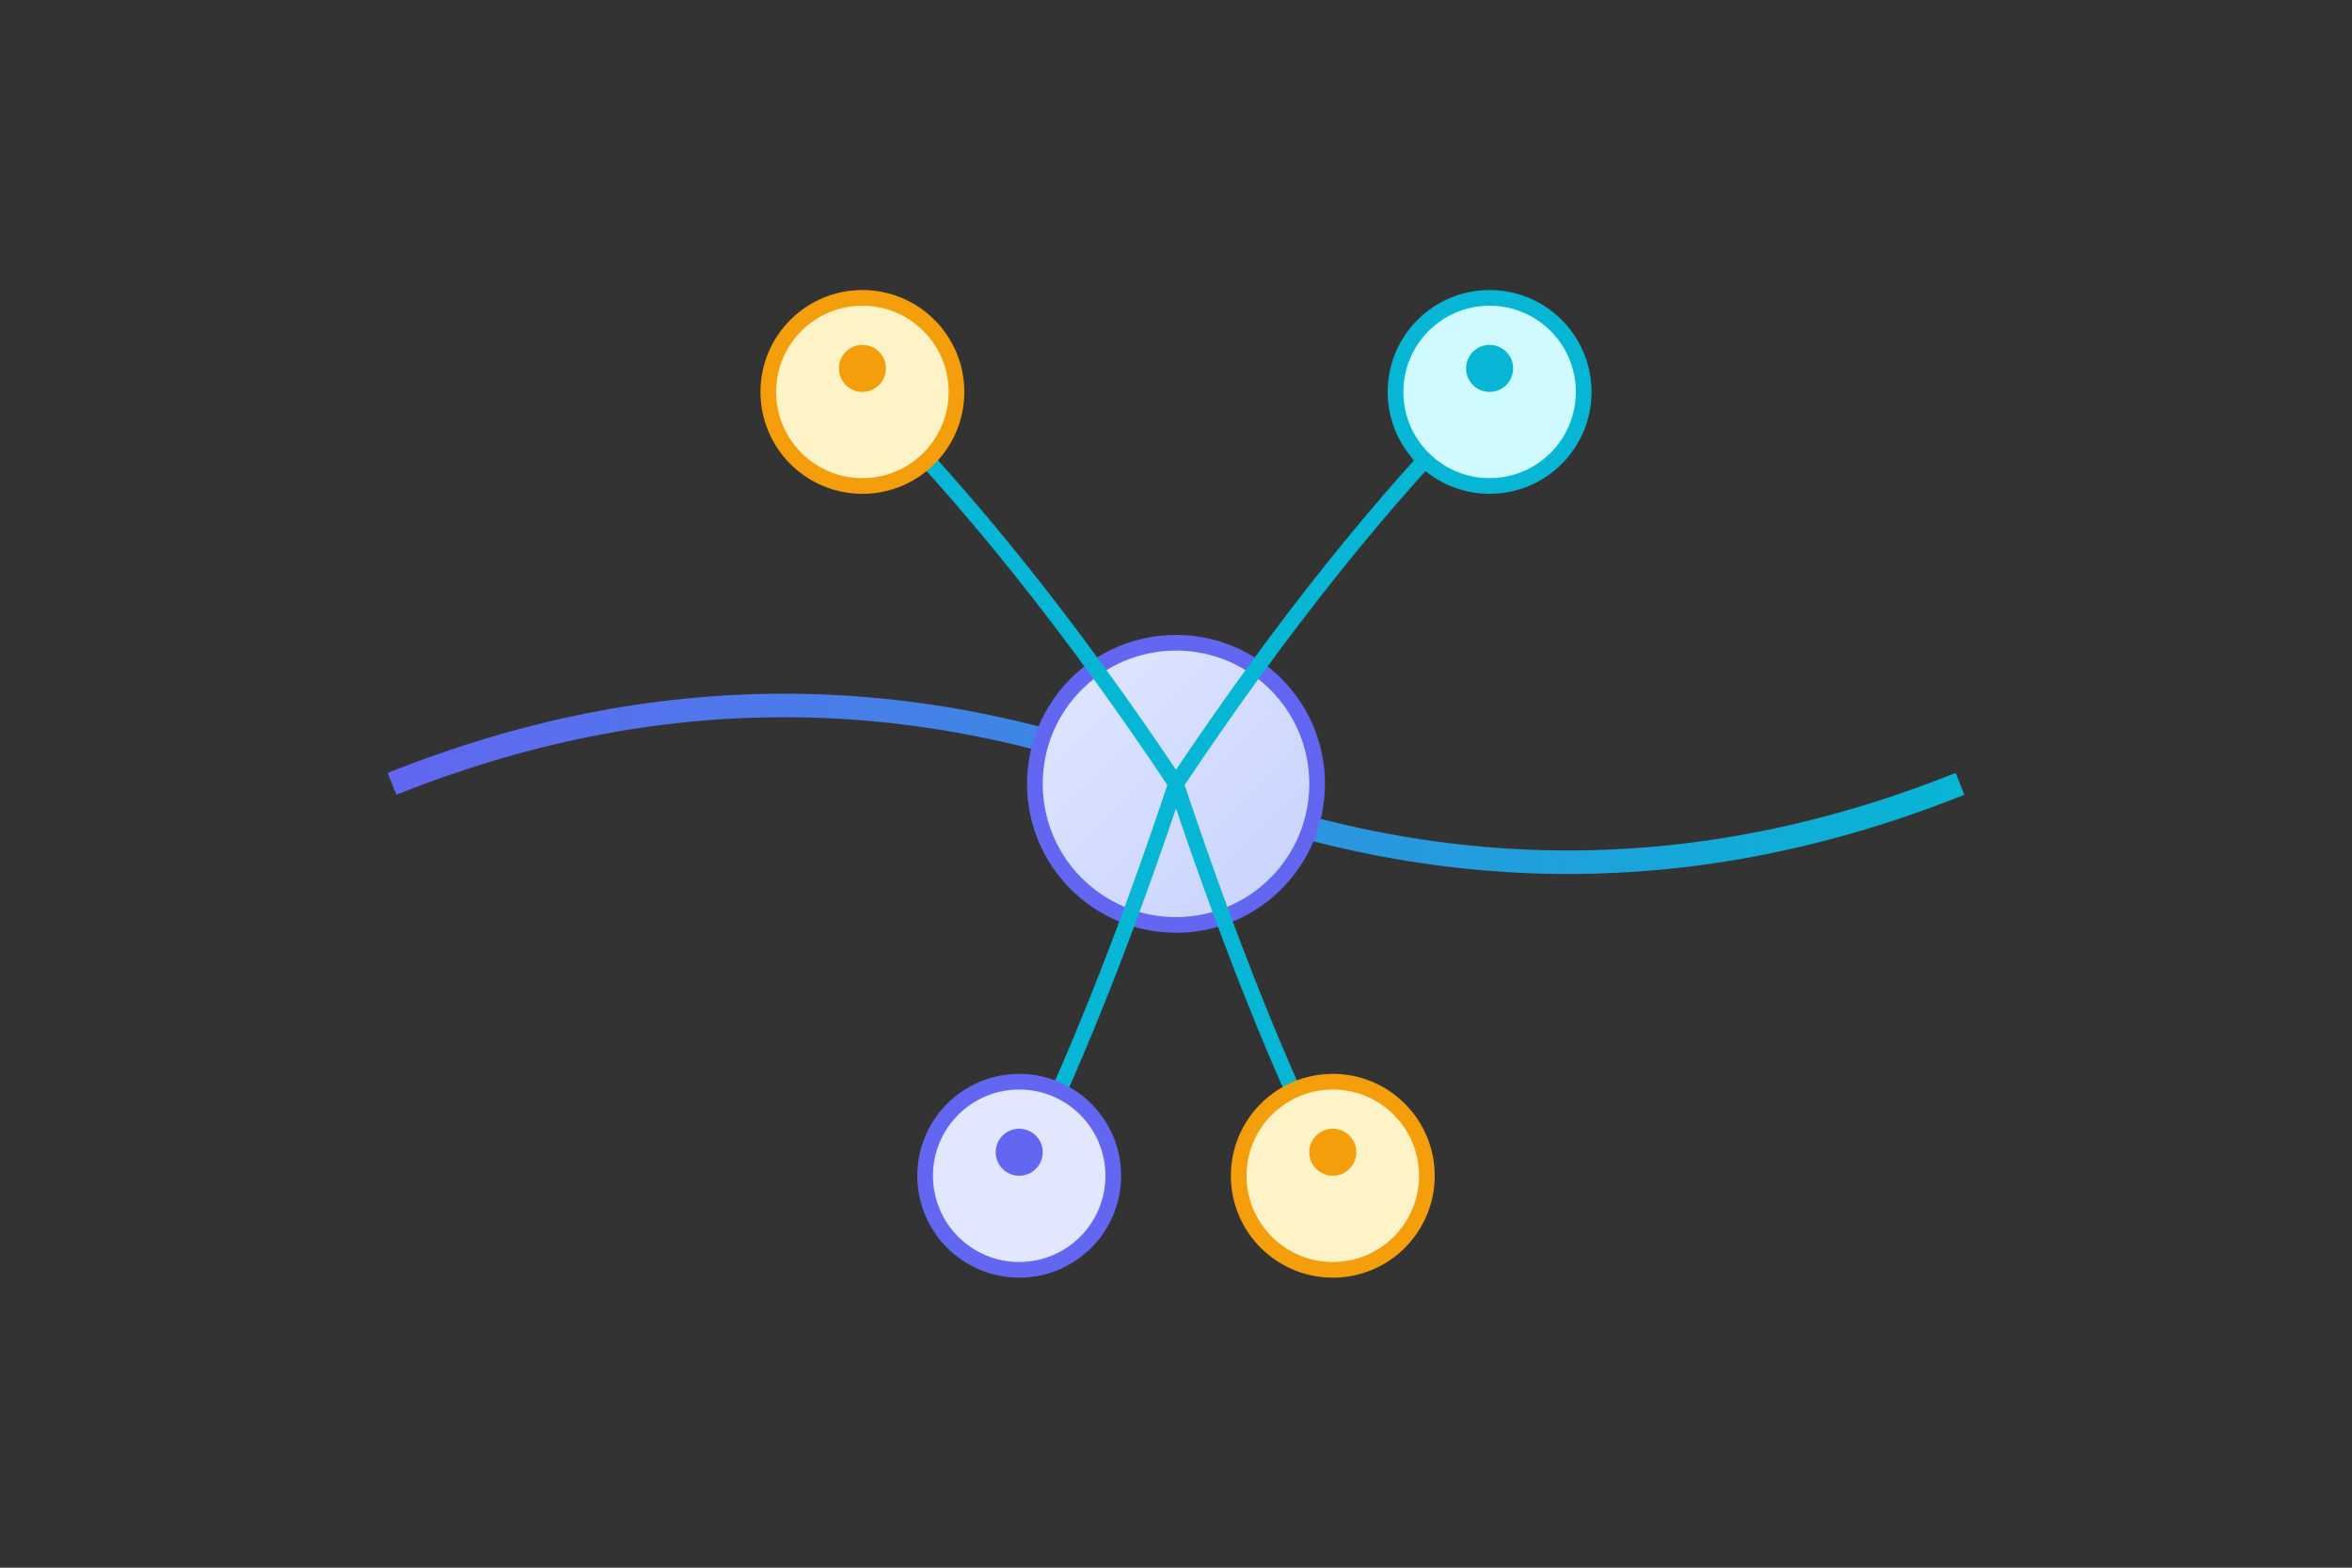 <svg viewBox="0 0 300 200" xmlns="http://www.w3.org/2000/svg">
  <rect x="0" y="0" width="300" height="200" fill="#333333" stroke="none"/>
  <defs>
    <linearGradient id="timelineGradient" x1="0%" y1="0%" x2="100%" y2="0%">
      <stop offset="0%" style="stop-color:#6366f1"/>
      <stop offset="100%" style="stop-color:#06b6d4"/>
    </linearGradient>
    <linearGradient id="userGradient" x1="0%" y1="0%" x2="100%" y2="100%">
      <stop offset="0%" style="stop-color:#e0e7ff"/>
      <stop offset="100%" style="stop-color:#c7d2fe"/>
    </linearGradient>
  </defs>

  <!-- Central timeline -->
  <path d="M50 100 Q100 80 150 100 T250 100" stroke="url(#timelineGradient)" stroke-width="3" fill="none"/>

  <!-- Central memory orb -->
  <circle cx="150" cy="100" r="18" fill="url(#userGradient)" stroke="#6366f1" stroke-width="2"/>

  <!-- Branching lines to user avatars -->
  <path d="M150 100 Q130 70 110 50" stroke="#06b6d4" stroke-width="2" fill="none"/>
  <path d="M150 100 Q170 70 190 50" stroke="#06b6d4" stroke-width="2" fill="none"/>
  <path d="M150 100 Q140 130 130 150" stroke="#06b6d4" stroke-width="2" fill="none"/>
  <path d="M150 100 Q160 130 170 150" stroke="#06b6d4" stroke-width="2" fill="none"/>

  <!-- User avatars -->
  <circle cx="110" cy="50" r="12" fill="#fef3c7" stroke="#f59e0b" stroke-width="2"/>
  <circle cx="190" cy="50" r="12" fill="#cffafe" stroke="#06b6d4" stroke-width="2"/>
  <circle cx="130" cy="150" r="12" fill="#e0e7ff" stroke="#6366f1" stroke-width="2"/>
  <circle cx="170" cy="150" r="12" fill="#fef3c7" stroke="#f59e0b" stroke-width="2"/>

  <!-- Simple user icons -->
  <circle cx="110" cy="47" r="3" fill="#f59e0b"/>
  <circle cx="190" cy="47" r="3" fill="#06b6d4"/>
  <circle cx="130" cy="147" r="3" fill="#6366f1"/>
  <circle cx="170" cy="147" r="3" fill="#f59e0b"/>
</svg>